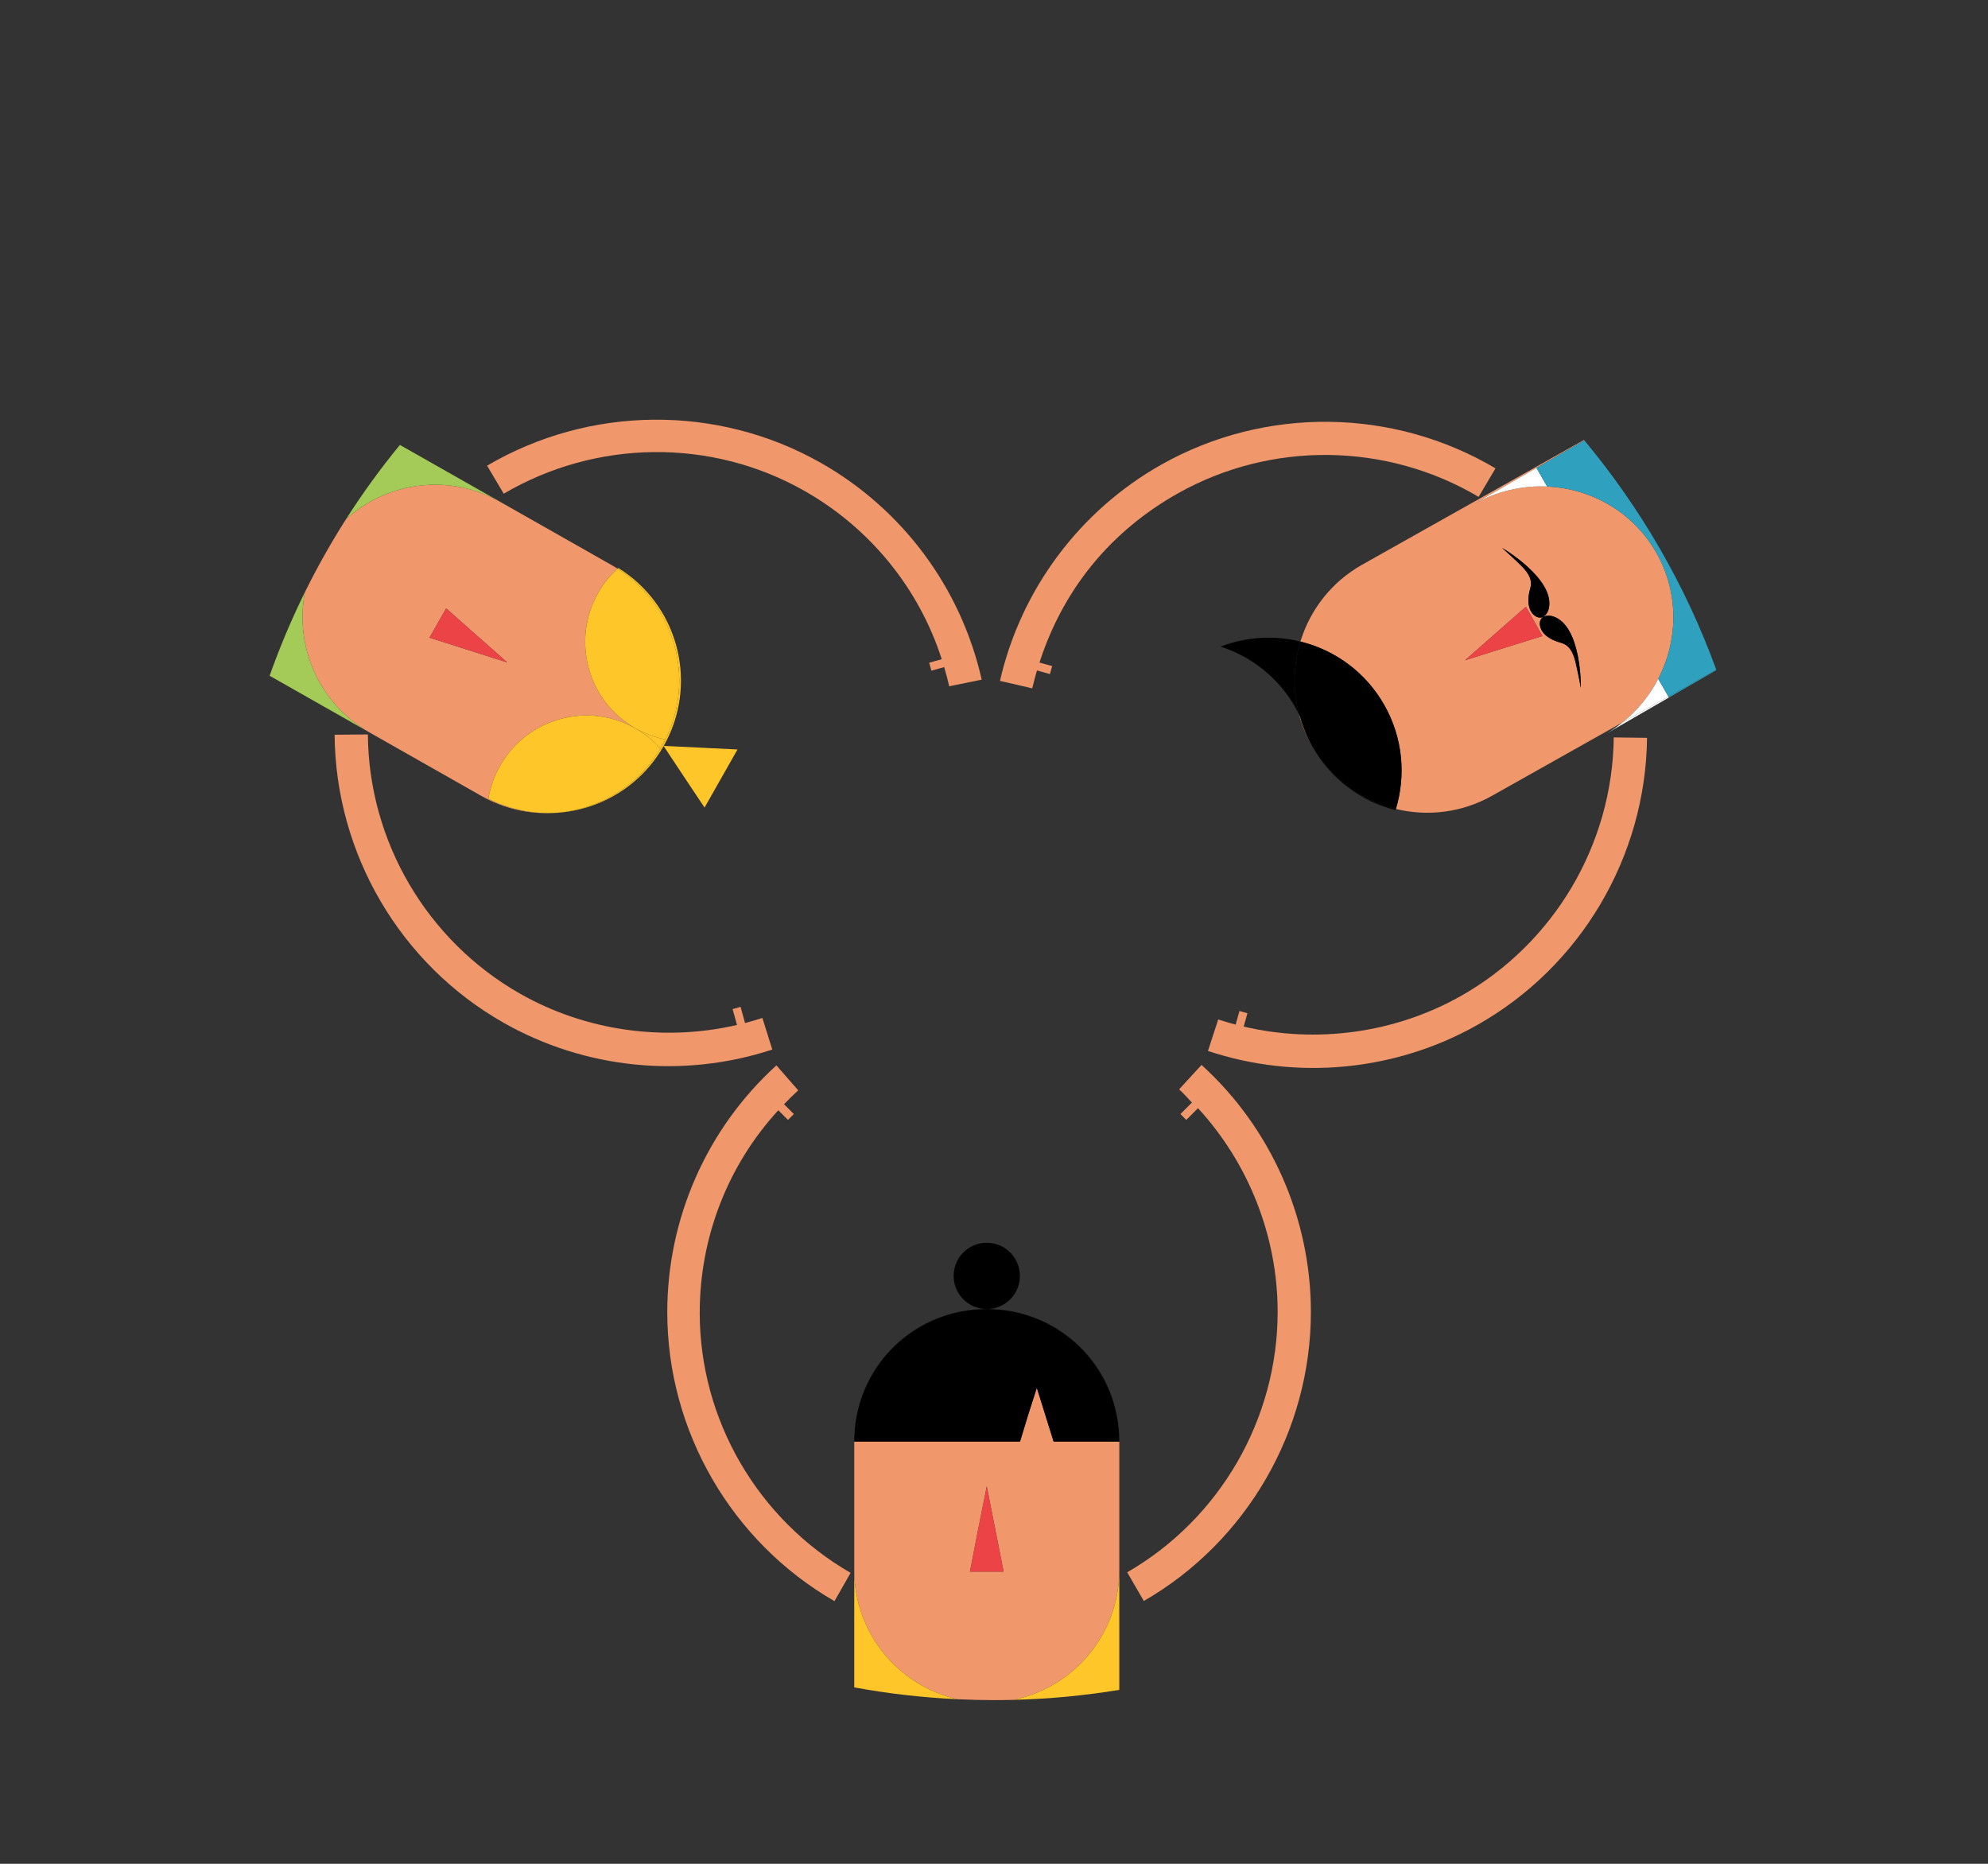 <?xml version="1.0" encoding="utf-8"?>
<!-- Generator: Adobe Illustrator 16.0.0, SVG Export Plug-In . SVG Version: 6.00 Build 0)  -->
<!DOCTYPE svg PUBLIC "-//W3C//DTD SVG 1.1//EN" "http://www.w3.org/Graphics/SVG/1.1/DTD/svg11.dtd">
<svg version="1.1" id="Capa_1" xmlns="http://www.w3.org/2000/svg" xmlns:xlink="http://www.w3.org/1999/xlink" x="0px" y="0px"
	 width="480px" height="450px" viewBox="0 0 480 450" enable-background="new 0 0 480 450" xml:space="preserve">
<rect x="0" y="0" width="480" height="450" fill="#333333" stroke="none"/>
<path fill="#F0976B" d="M239.844,316.098c-0.522-0.025-1.047-0.04-1.575-0.04c-0.004,0-0.009,0.001-0.013,0.001
	s-0.009-0.001-0.013-0.001c-0.504,0-1.005,0.015-1.503,0.038c0.502-0.022,1.007-0.037,1.515-0.037
	C238.789,316.059,239.318,316.072,239.844,316.098z"/>
<path fill="#F0976B" d="M270.256,348.058c0-0.022-0.001-0.044-0.002-0.067C270.255,348.014,270.256,348.035,270.256,348.058
	L270.256,348.058z"/>
<path fill="#F0976B" d="M270.256,379.058v-30.999h-15.862l-2.027-6.493l-2.028-6.493l-2.024,6.321l-2.03,6.665h-40.027v30.999
	c0,15.243,10.659,27.987,24.93,31.205c2.921,0.137,5.858,0.214,8.812,0.214c1.552,0,3.099-0.021,4.642-0.059
	C259.252,407.46,270.256,394.545,270.256,379.058z M238.257,379.451h-4.062L236.224,369l2.032-10.112l2.032,10.284l2.029,10.279
	H238.257z"/>
<polygon fill="#EC4346" points="238.257,358.888 236.224,369 234.195,379.451 238.257,379.451 242.318,379.451 240.289,369.172 "/>
<path fill="#FEC629" d="M206.257,379.058v28.348c8.137,1.496,16.459,2.462,24.93,2.857
	C216.916,407.045,206.257,394.301,206.257,379.058z"/>
<path fill="#FEC629" d="M244.641,410.418c8.701-0.214,17.25-1.039,25.615-2.412v-28.948
	C270.256,394.545,259.252,407.46,244.641,410.418z"/>
<path d="M236.741,316.096c-16.97,0.774-30.486,14.48-30.485,31.963h0.001C206.257,330.892,219.771,316.889,236.741,316.096z"/>
<path d="M270.254,347.99c-0.036-17.402-13.464-31.049-30.344-31.891C256.791,316.961,270.219,330.904,270.254,347.99z"/>
<path d="M248.314,341.394l2.024-6.321l2.028,6.493l2.027,6.493h15.862c0-0.023-0.001-0.045-0.002-0.068
	c-0.035-17.086-13.463-31.029-30.344-31.891c-0.002,0-0.004,0-0.007,0c-0.02-0.001-0.039-0.001-0.059-0.002
	c-0.526-0.025-1.056-0.039-1.589-0.039c-0.508,0-1.013,0.015-1.515,0.037c-16.97,0.793-30.484,14.796-30.484,31.963h40.027
	L248.314,341.394z"/>
<path d="M238.269,316.058c4.412-0.008,7.989-3.587,7.987-8.002c0-4.415-3.582-7.998-7.998-7.997c-4.42-0.001-8.002,3.581-8.002,8
	c0,4.412,3.577,7.992,7.987,7.999c0.004,0,0.009,0,0.013,0S238.265,316.058,238.269,316.058z"/>
<polygon points="238.269,316.058 238.257,316.058 238.244,316.058 238.257,316.059 "/>
<path fill="#F0976B" d="M168.947,316.974c0.001-18.237,6.79-35.649,18.979-48.913l2.332,2.332l1.414-1.414l-2.374-2.374
	c1.399-1.429,2.323-2.339,3.434-3.348l-5.269-6.031c-16.779,15.243-26.351,36.925-26.351,59.58
	c-0.001,28.7,15.483,55.419,40.368,69.78l3.9-6.832C182.969,366.818,168.948,342.822,168.947,316.974z"/>
<path fill="#F0976B" d="M290.104,257.115l-5.404,5.896c1.105,1.008,2.395,2.474,3.088,3.194l-2.773,2.773l1.414,1.414l2.828-2.827
	c12.191,13.265,19.229,30.923,19.229,49.157c0,25.852-13.91,49.959-36.323,62.895l4.006,6.936
	c24.882-14.361,40.343-41.104,40.343-69.805C316.506,294.093,306.883,272.359,290.104,257.115z"/>
<path fill="#F0976B" d="M352.617,240.535c-15.898,8.941-34.791,11.453-52.328,7.326l0.9-3.223l-1.926-0.537l-0.918,3.281
	c-0.969-0.25-2.785-0.771-4.209-1.242l-2.479,7.604c21.512,7.15,45.199,4.89,64.943-6.219c25.014-14.068,40.76-40.652,41.076-69.378
	l-8.039-0.104C389.358,203.926,375.145,227.863,352.617,240.535z"/>
<path fill="#F0976B" d="M357.008,119.966l4.08-6.887c-24.719-14.642-55.605-15.008-80.621-0.935
	c-19.746,11.108-33.971,30.151-39.027,52.25l7.795,1.8c0.334-1.461,0.854-3.361,1.145-4.317l3.125,0.874l0.539-1.926l-3.064-0.858
	c5.852-18.095,17.517-31.896,33.408-40.839C306.916,106.457,334.744,106.774,357.008,119.966z"/>
<path fill="#F0976B" d="M313.981,154.905c0.09,0.022,0.182,0.036,0.271,0.059c8.203,2.09,15.566,7.401,20.041,15.358
	c4.457,7.922,5.172,16.926,2.742,24.998c7.598,1.847,15.885,0.937,23.238-3.199l31.547-17.745c3.631-2.926,6.507-6.51,8.557-10.463
	c4.879-9.411,5.059-20.915-0.557-30.642c-5.617-9.726-15.67-15.322-26.258-15.803c-6.073-0.276-12.322,1.126-18.014,4.412
	l15.422-8.903l11.549-6.668c-0.025-0.03-0.052-0.061-0.077-0.091l-53.546,30.12C321.421,140.543,316.297,147.303,313.981,154.905z
	 M381.696,166.087c0,0-0.984-5.252-1.486-6.964c-0.842-2.879-2.17-3.609-3.434-3.963c-3.697-1.023-4.906-2.975-4.996-4.445
	c-0.082-1.289,0.855-1.789,0.855-1.789s0.982-0.554,2.354-0.104C381.953,151.113,381.696,166.087,381.696,166.087z M373.946,146.965
	c-0.328,1.408-1.309,1.959-1.309,1.959s-0.914,0.543-1.977-0.193c-1.209-0.846-2.246-2.889-1.205-6.58
	c0.357-1.263,0.422-2.778-1.604-4.995c-1.201-1.312-5.178-4.883-5.178-4.883S375.608,139.83,373.946,146.965z M361.09,152.945
	l7.346-6.459l1.988,3.539l1.99,3.543l-9.273,2.885l-9.391,2.953L361.09,152.945z"/>
<path fill="#F0976B" d="M313.912,173.041c-0.072-0.155-0.15-0.31-0.227-0.465c0.68,2.509,1.676,4.975,3.008,7.344
	c0.039,0.067,0.08,0.131,0.119,0.198c-0.36-0.651-0.696-1.309-1.008-1.975C315.02,176.475,314.387,174.77,313.912,173.041z"/>
<polygon fill="#EC4346" points="372.414,153.568 370.424,150.025 368.436,146.486 361.09,152.945 353.75,159.406 363.141,156.453 
	"/>
<path d="M313.981,154.905c-6.248-1.539-12.966-1.223-19.264,1.214c7.42,2.394,13.992,7.474,18.115,14.804
	c0.307,0.545,0.586,1.098,0.854,1.653C312.09,166.685,312.258,160.563,313.981,154.905z"/>
<path d="M316.813,180.118c0.023,0.044,0.043,0.09,0.068,0.134c4.48,7.968,11.863,13.265,20.078,15.335
	c0.027-0.088,0.049-0.179,0.076-0.267C328.786,193.315,321.354,188.055,316.813,180.118z"/>
<path d="M334.293,170.322c-4.475-7.957-11.838-13.269-20.041-15.358c-0.09-0.022-0.182-0.036-0.271-0.059
	c-1.723,5.658-1.891,11.78-0.295,17.671c0.076,0.155,0.154,0.31,0.227,0.465c0.475,1.729,1.107,3.435,1.893,5.103
	c0.312,0.666,0.647,1.323,1.008,1.975c4.541,7.938,11.974,13.197,20.223,15.202C339.465,187.248,338.75,178.244,334.293,170.322z"/>
<path d="M372.635,148.926c0,0-0.938,0.5-0.855,1.789c0.09,1.471,1.299,3.422,4.996,4.445c1.264,0.354,2.592,1.084,3.434,3.963
	c0.502,1.712,1.486,6.964,1.486,6.964s0.258-14.975-6.707-17.266C373.617,148.373,372.635,148.926,372.635,148.926z"/>
<path d="M367.852,137.156c2.025,2.217,1.961,3.732,1.604,4.995c-1.041,3.691-0.004,5.734,1.205,6.58
	c1.062,0.736,1.977,0.193,1.977,0.193s0.98-0.551,1.309-1.959c1.662-7.136-11.271-14.692-11.271-14.692
	S366.651,135.843,367.852,137.156z"/>
<path fill="#F0976B" d="M198.215,111.768c-24.958-14.166-55.84-13.887-80.61,0.663l4.018,6.771
	c22.309-13.109,50.101-13.458,72.581-0.697c15.864,8.999,27.658,23.503,33.174,40.653l-3.029,0.836l0.532,1.929l3.09-0.854
	c0.554,1.924,0.885,3.169,1.212,4.631l7.847-1.605C232.05,141.974,217.92,122.949,198.215,111.768z"/>
<path fill="#F0976B" d="M186.465,253.408l-2.385-7.631c-1.423,0.467-3.223,0.975-4.191,1.223l-1.073-3.9l-1.93,0.531l1.059,3.84
	c-17.552,4.059-36.458,1.482-52.318-7.52c-22.479-12.756-36.617-36.745-36.805-62.622l-8.031,0.065
	c0.21,28.729,15.834,55.375,40.793,69.539C141.284,258.119,164.927,260.479,186.465,253.408z"/>
<path fill="#F0976B" d="M89.197,176.833l27.013,15.329c5.474,3.106,11.475,4.415,17.327,4.129c-5.263,0.19-10.632-0.91-15.619-3.449
	c0.449-2.718,1.374-5.406,2.813-7.94c6.541-11.526,21.19-15.568,32.718-9.027c-11.527-6.541-15.568-21.192-9.03-32.718
	c1.282-2.252,2.875-4.206,4.688-5.863c-0.43-0.271-0.866-0.536-1.312-0.79l-27.036-15.343c-12.302-6.94-27.247-4.849-37.186,4.143
	c-3.628,5.681-6.947,11.577-9.951,17.657C71.091,156.056,76.973,169.867,89.197,176.833z M105.713,150.424l2.007-3.535l7.365,6.518
	l7.427,6.55l-9.401-3l-9.403-3.002L105.713,150.424z"/>
<polygon fill="#EC4346" points="122.511,159.957 115.085,153.407 107.719,146.889 105.713,150.424 103.707,153.955 113.11,156.957 
	"/>
<path fill="#A4CB57" d="M89.197,176.833l-24.099-13.676c0,0,0,0,0,0.001l24.148,13.704
	C89.229,176.853,89.214,176.842,89.197,176.833z"/>
<path fill="#A4CB57" d="M120.834,121.201l-24.28-13.778c0,0,0,0-0.001,0.001l24.206,13.737
	C120.784,121.174,120.809,121.187,120.834,121.201z"/>
<path fill="#A4CB57" d="M120.759,121.161l-24.206-13.737c-4.667,5.688-9.005,11.656-12.979,17.88
	C93.512,116.312,108.457,114.221,120.759,121.161z"/>
<path fill="#A4CB57" d="M73.622,142.961c-3.223,6.525-6.073,13.266-8.524,20.197l24.099,13.676
	C76.973,169.867,71.091,156.056,73.622,142.961z"/>
<path fill="#FEC629" d="M160.235,180.127l4.9,7.393l4.977,7.461l3.979-7.016l3.978-7.009l-8.933-0.438l-8.88-0.43
	c-0.004,0.007-0.008,0.015-0.012,0.022C160.242,180.117,160.238,180.122,160.235,180.127z"/>
<path fill="#FEC629" d="M159.831,180.127c-0.117,0.206-0.244,0.403-0.364,0.606c0.079,0.089,0.169,0.172,0.247,0.262
	c0.173-0.29,0.352-0.572,0.521-0.868l-0.028-0.042l0.05,0.003c0.273-0.485,0.533-0.974,0.779-1.465
	c-0.122-0.022-0.243-0.058-0.365-0.082C160.406,179.075,160.128,179.604,159.831,180.127z"/>
<path fill="#FEC629" d="M159.467,180.734c0.12-0.203,0.247-0.4,0.364-0.606c0.297-0.523,0.575-1.053,0.84-1.586
	c-2.469-0.488-4.907-1.356-7.222-2.667C155.771,177.191,157.779,178.85,159.467,180.734z"/>
<path fill="#FEC629" d="M160.235,180.127c0.003-0.006,0.007-0.011,0.01-0.017c0.004-0.008,0.008-0.016,0.012-0.022l-0.05-0.003
	L160.235,180.127z"/>
<path fill="#FEC629" d="M160.671,178.542c0.122,0.024,0.243,0.06,0.365,0.082c7.39-14.753,2.308-32.781-11.761-41.493
	c-0.058,0.052-0.11,0.11-0.168,0.163C162.963,146.042,167.948,163.893,160.671,178.542z"/>
<path fill="#FEC629" d="M144.419,143.157c-6.538,11.525-2.497,26.177,9.03,32.718c2.314,1.311,4.753,2.179,7.222,2.667
	c7.277-14.648,2.292-32.499-11.563-41.248C147.294,138.951,145.701,140.905,144.419,143.157z"/>
<path fill="#FEC629" d="M133.537,196.292c10.406-0.377,20.393-5.82,26.177-15.296c-0.078-0.09-0.168-0.173-0.247-0.262
	C153.788,190.254,143.898,195.785,133.537,196.292z"/>
<path fill="#FEC629" d="M159.467,180.734c-1.688-1.884-3.695-3.543-6.018-4.859c-11.527-6.541-26.177-2.499-32.718,9.027
	c-1.439,2.534-2.364,5.223-2.813,7.94c4.987,2.539,10.356,3.64,15.619,3.449C143.898,195.785,153.788,190.254,159.467,180.734z"/>
<path fill="#FEC629" d="M159.467,180.734c-1.688-1.884-3.695-3.543-6.018-4.859C155.771,177.191,157.778,178.85,159.467,180.734z"/>
<path fill="#FFFFFF" d="M391.821,174.375c-1.326,1.067-2.749,2.051-4.271,2.93l15.42-8.902l-0.13-0.227L391.821,174.375z"/>
<path fill="#FFFFFF" d="M400.377,163.913c-2.05,3.953-4.926,7.537-8.557,10.463l11.019-6.199L400.377,163.913z"/>
<path fill="#FFFFFF" d="M355.549,121.88c5.691-3.286,11.94-4.688,18.014-4.412l-2.592-4.491L355.549,121.88z"/>
<path fill="#2FA1BE" d="M402.969,168.403l11.45-6.611c-0.014-0.036-0.025-0.072-0.038-0.108l-11.542,6.492L402.969,168.403z"/>
<path fill="#2FA1BE" d="M373.563,117.468c10.588,0.48,20.641,6.077,26.258,15.803c5.615,9.727,5.436,21.23,0.557,30.642l2.462,4.264
	l11.542-6.492c-7.394-20.359-18.253-39.052-31.861-55.375l-11.549,6.668L373.563,117.468z"/>
</svg>
